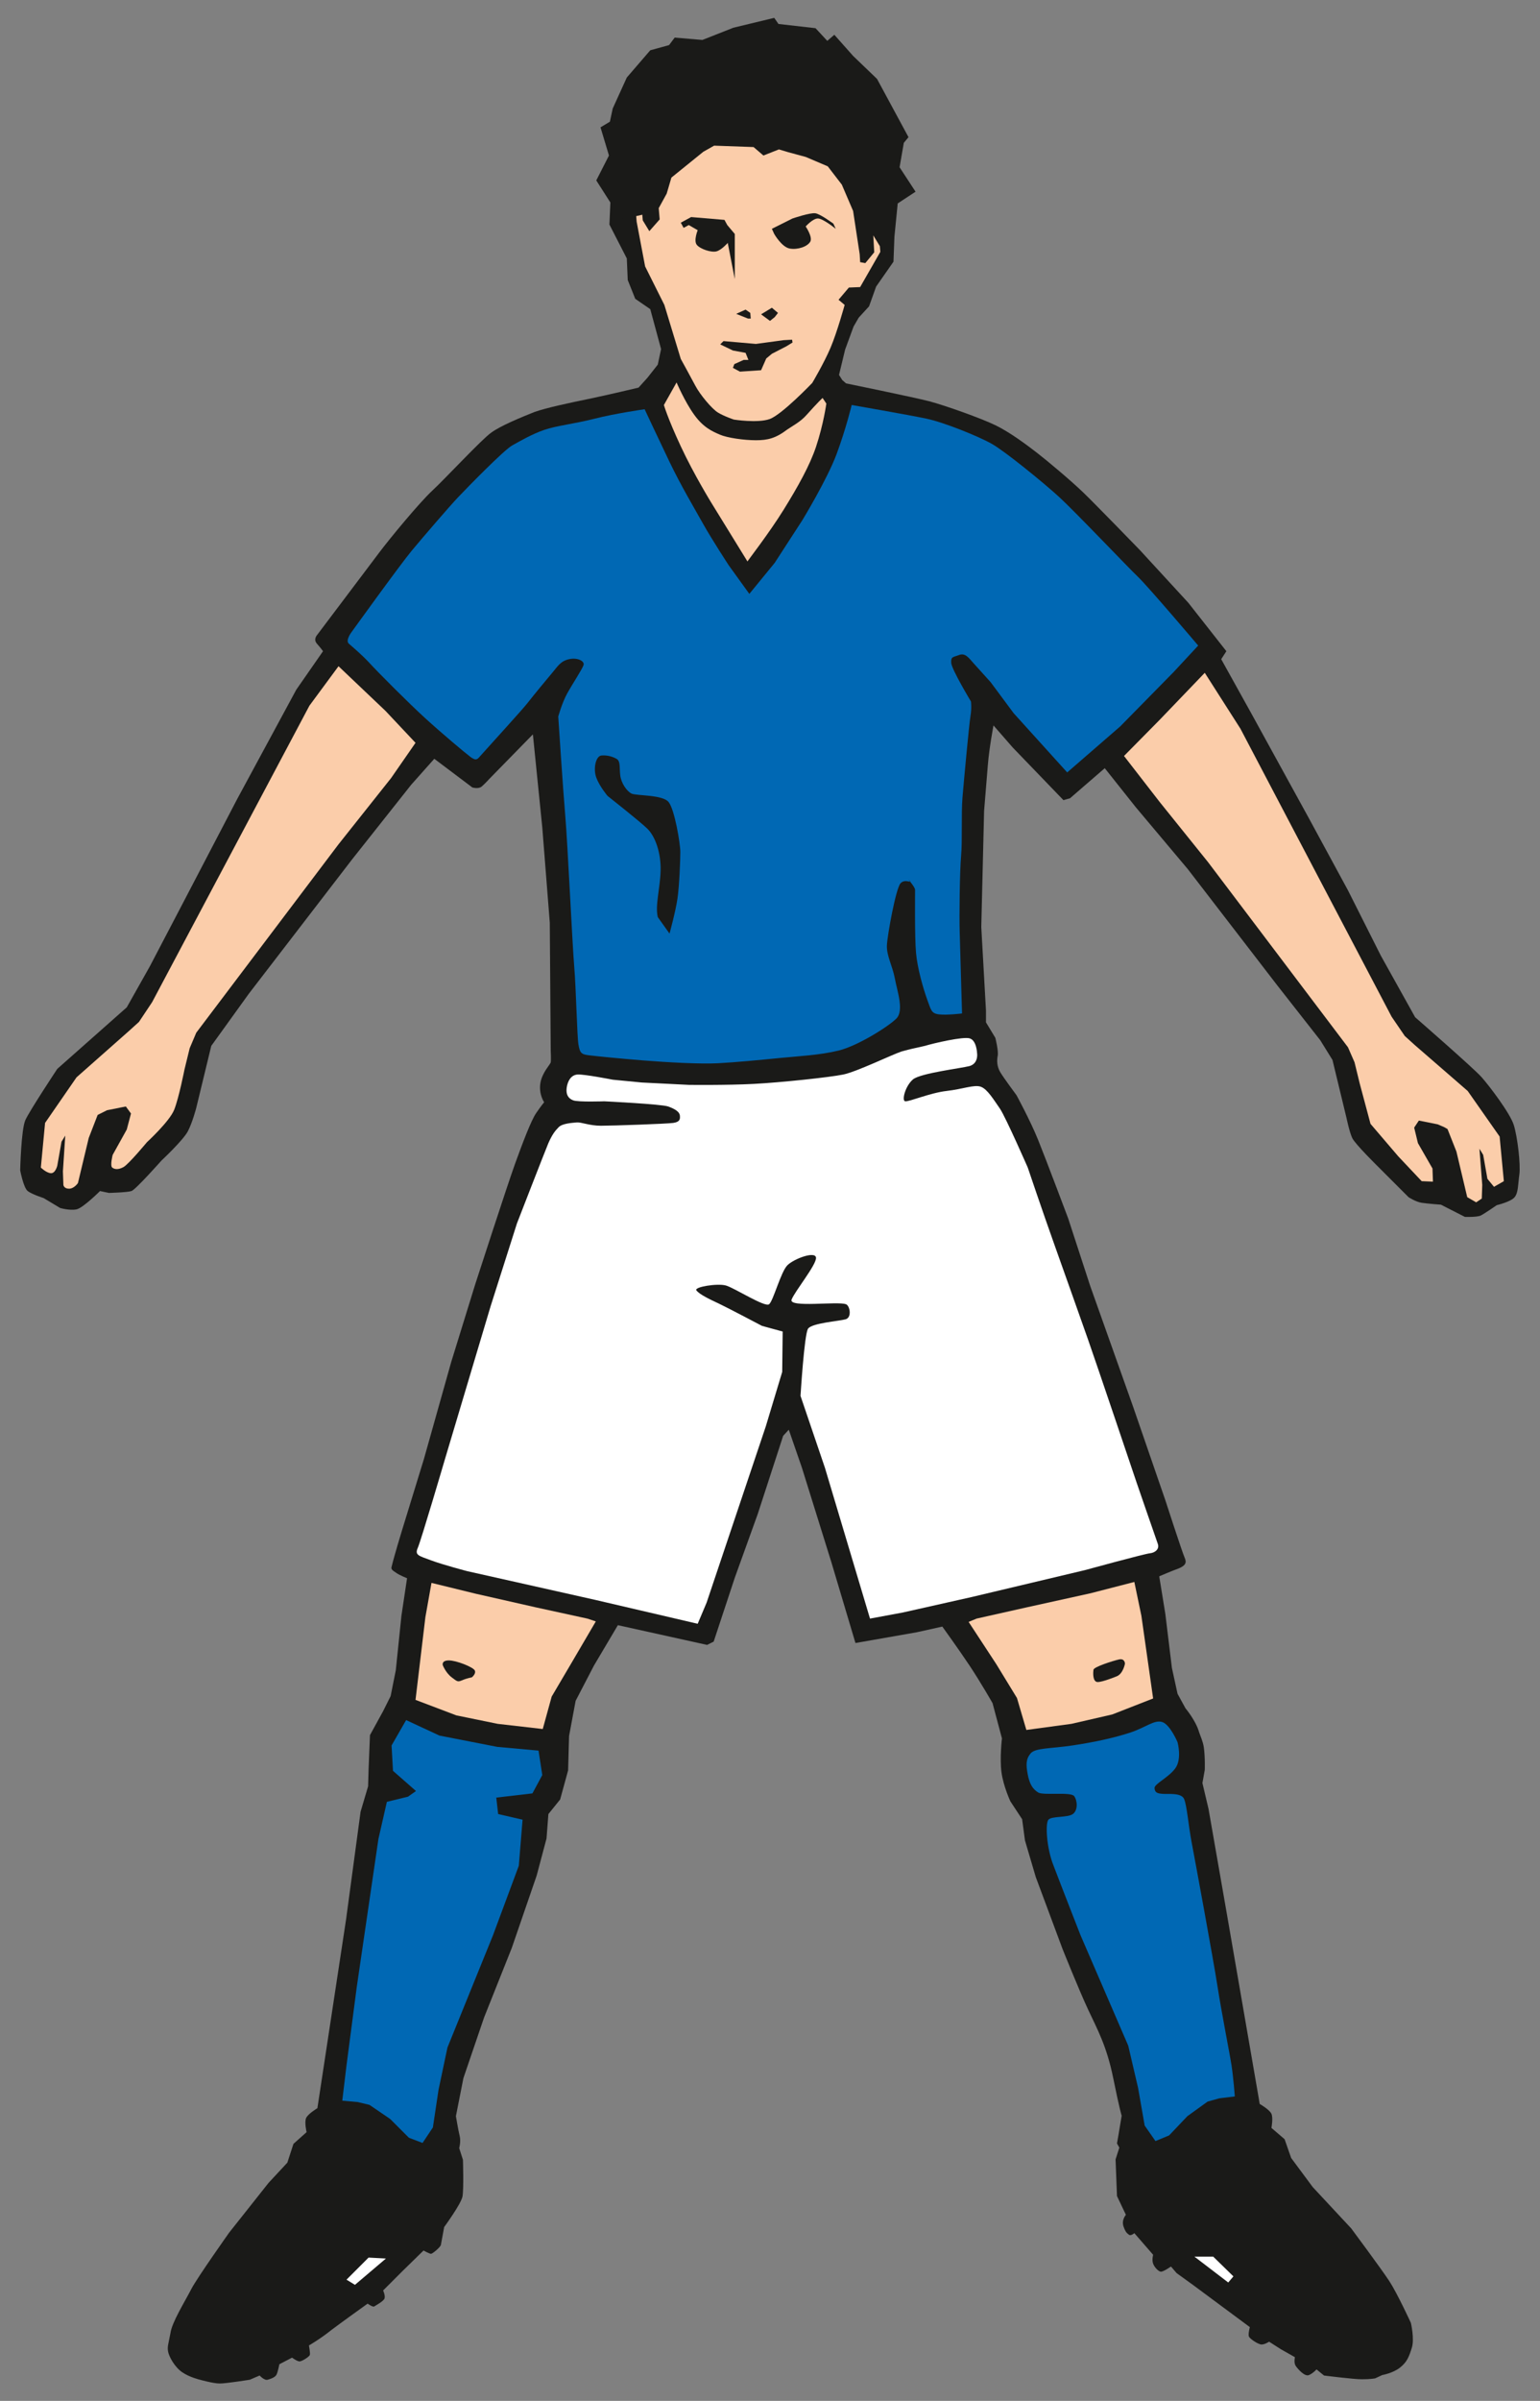 <?xml version="1.0" encoding="utf-8"?>
<!-- Generator: Adobe Illustrator 16.0.4, SVG Export Plug-In . SVG Version: 6.00 Build 0)  -->
<!DOCTYPE svg PUBLIC "-//W3C//DTD SVG 1.1//EN" "http://www.w3.org/Graphics/SVG/1.1/DTD/svg11.dtd">
<svg version="1.1" id="Ebene_1" xmlns:x="http://ns.adobe.com/Extensibility/1.0/" xmlns:i="http://ns.adobe.com/AdobeIllustrator/10.0/" xmlns:graph="http://ns.adobe.com/Graphs/1.0/"
	 xmlns="http://www.w3.org/2000/svg" xmlns:xlink="http://www.w3.org/1999/xlink" xmlns:a="http://ns.adobe.com/AdobeSVGViewerExtensions/3.0/"
	 x="0px" y="0px" width="32.8px" height="51.1px" viewBox="0 0 32.8 51.1" style="enable-background:new 0 0 32.8 51.1;"
	 xml:space="preserve">
<rect x="0" y="0" width="32.8" height="51.1" fill="#808080" stroke="none"/>
<style type="text/css">
<![CDATA[
	.st0{fill:#1A1A18;}
	.st1{fill-rule:evenodd;clip-rule:evenodd;fill:#1A1A18;}
	.st2{fill:#FBCDAA;}
	.st3{fill-rule:evenodd;clip-rule:evenodd;fill:#FBCDAA;}
	.st4{fill-rule:evenodd;clip-rule:evenodd;fill:#FFFFFF;}
	.st5{fill-rule:evenodd;clip-rule:evenodd;fill:#0068B4;}
]]>
</style>
<path class="st0" d="M0.54,23.84c0.09-0.2,0.68-1.09,0.68-1.09l1.48-1.31l0.49-0.87l0.79-1.51l1.07-2.05l1.26-2.33l0.57-0.82
	c0,0-0.05-0.07-0.13-0.16c-0.08-0.09,0-0.18,0-0.18s1.08-1.43,1.32-1.75s0.87-1.08,1.14-1.33s1.05-1.09,1.25-1.23
	c0.2-0.15,0.67-0.34,0.92-0.44c0.25-0.09,0.77-0.2,1.16-0.28s1.06-0.24,1.06-0.24l0.19-0.21l0.22-0.28l0.07-0.33l-0.23-0.85
	l-0.32-0.22l-0.16-0.4L13.35,5.5l-0.37-0.72L13,4.31l-0.3-0.47l0.27-0.53l-0.18-0.6l0.2-0.12l0.06-0.28l0.3-0.66l0.5-0.58l0.4-0.11
	l0.12-0.16l0.59,0.05l0.66-0.26l0.87-0.21l0.09,0.13l0.79,0.09l0.25,0.27l0.15-0.13l0.4,0.45l0.51,0.49l0.67,1.24l-0.1,0.12
	l-0.09,0.52l0.34,0.52l-0.38,0.25l-0.07,0.71l-0.02,0.53L18.66,6.1l-0.15,0.42l-0.22,0.24l-0.11,0.19L18,7.44l-0.13,0.54l0.07,0.11
	l0.08,0.07c0,0,1.42,0.29,1.77,0.38c0.34,0.09,1.1,0.36,1.41,0.51s0.67,0.42,0.89,0.59s0.72,0.59,0.98,0.84s1.21,1.23,1.21,1.23
	l1.03,1.12l0.81,1.03l-0.11,0.17l0.65,1.17l1.22,2.22l0.83,1.53l0.7,1.39l0.73,1.31c0,0,1.24,1.08,1.41,1.27
	c0.17,0.19,0.61,0.77,0.69,1.02s0.15,0.85,0.12,1.06s-0.02,0.38-0.1,0.48s-0.38,0.17-0.38,0.17s-0.26,0.18-0.34,0.22
	S31.2,25.9,31.2,25.9l-0.51-0.26c0,0-0.28-0.02-0.41-0.04c-0.13-0.02-0.28-0.12-0.28-0.12l-0.64-0.64c0,0-0.5-0.49-0.56-0.62
	s-0.12-0.42-0.12-0.42l-0.3-1.24l-0.26-0.42l-0.91-1.16l-1.91-2.48l-1.11-1.32l-0.66-0.83l-0.74,0.64l-0.14,0.04l-1.08-1.12
	l-0.41-0.47c0,0-0.09,0.47-0.12,0.84s-0.08,0.98-0.08,0.98l-0.06,2.47L21,21.51v0.25l0.2,0.33c0,0,0.07,0.28,0.05,0.38
	s-0.02,0.23,0.06,0.36s0.34,0.48,0.34,0.48s0.29,0.53,0.46,0.95s0.64,1.67,0.64,1.67l0.47,1.44l0.91,2.56l0.69,2
	c0,0,0.36,1.11,0.41,1.22s0.02,0.17-0.12,0.23c-0.14,0.05-0.42,0.17-0.42,0.17l0.13,0.8l0.14,1.15l0.12,0.55l0.17,0.31
	c0,0,0.22,0.26,0.29,0.51c0.03,0.09,0.08,0.19,0.1,0.32c0.03,0.22,0.02,0.48,0.02,0.48l-0.05,0.28l0.13,0.55l0.4,2.29l0.67,3.87
	l0.02,0.12c0,0,0.21,0.12,0.25,0.21c0.04,0.09,0,0.3,0,0.3l0.28,0.24l0.14,0.4l0.46,0.62l0.82,0.88c0,0,0.64,0.86,0.81,1.12
	s0.46,0.89,0.46,0.89s0.08,0.34,0.02,0.53s-0.1,0.3-0.25,0.42s-0.38,0.16-0.38,0.16l-0.15,0.07c0,0-0.09,0.02-0.28,0.02
	s-0.81-0.08-0.81-0.08l-0.16-0.13c0,0-0.07,0.08-0.16,0.12s-0.23-0.12-0.28-0.19s-0.02-0.19-0.02-0.19l-0.3-0.17l-0.25-0.16
	c0,0-0.09,0.06-0.16,0.06s-0.25-0.12-0.27-0.17s0.02-0.2,0.02-0.2l-1.2-0.89l-0.36-0.26l-0.12-0.14c0,0-0.17,0.12-0.22,0.11
	c-0.05-0.01-0.13-0.09-0.16-0.17s0-0.19,0-0.19l-0.2-0.23l-0.2-0.23c0,0-0.08,0.07-0.12,0.03c-0.03-0.03-0.06-0.03-0.11-0.17
	s0.05-0.25,0.05-0.25l-0.19-0.4l-0.03-0.78l0.08-0.25l-0.05-0.09l0.03-0.17l0.07-0.42c0,0-0.04-0.11-0.18-0.8s-0.34-1.04-0.54-1.47
	s-0.54-1.28-0.54-1.28l-0.57-1.53l-0.23-0.78l-0.06-0.45l-0.25-0.38c0,0-0.15-0.32-0.19-0.62s0.01-0.72,0.01-0.72l-0.2-0.75
	c0,0-0.25-0.44-0.49-0.8s-0.58-0.83-0.58-0.83l-0.54,0.12l-1.31,0.23l-0.51-1.71l-0.63-2.02l-0.28-0.81l-0.12,0.13l-0.54,1.66
	l-0.49,1.36l-0.45,1.36l-0.14,0.07l-1.9-0.42l-0.51,0.86l-0.39,0.75l-0.14,0.75l-0.02,0.73l-0.17,0.62l-0.25,0.31l-0.04,0.52
	l-0.21,0.79l-0.53,1.54l-0.59,1.48l-0.44,1.29l-0.16,0.81c0,0,0.05,0.3,0.08,0.42c0.03,0.12-0.01,0.26-0.01,0.26l0.08,0.25
	c0,0,0.02,0.62-0.01,0.78s-0.39,0.65-0.39,0.65s-0.06,0.33-0.07,0.38s-0.18,0.19-0.21,0.19S9.02,47.9,9.02,47.9l-0.45,0.44
	l-0.41,0.41c0,0,0.05,0.11,0.03,0.17S8,49.07,7.97,49.09s-0.14-0.06-0.14-0.06s-0.6,0.43-0.77,0.56c-0.25,0.2-0.48,0.33-0.48,0.33
	s0.03,0.16,0.02,0.2s-0.17,0.14-0.22,0.14s-0.16-0.08-0.16-0.08l-0.27,0.14c0,0-0.03,0.16-0.06,0.22c-0.03,0.06-0.12,0.09-0.19,0.11
	s-0.17-0.09-0.17-0.09l-0.21,0.09c0,0-0.5,0.08-0.64,0.08s-0.42-0.08-0.42-0.08s-0.22-0.05-0.38-0.16s-0.28-0.33-0.3-0.44
	s0.01-0.17,0.05-0.39c0.03-0.23,0.3-0.66,0.45-0.95c0.12-0.23,0.8-1.19,0.8-1.19l0.84-1.06l0.4-0.43l0.13-0.4l0.28-0.25
	c0,0-0.05-0.21-0.01-0.3c0.04-0.09,0.24-0.21,0.24-0.21l0.02-0.13l0.59-3.88l0.31-2.3l0.16-0.54l0.01-0.35l0.03-0.74l0.28-0.51
	l0.16-0.32l0.11-0.55l0.12-1.16l0.12-0.8c0,0-0.16-0.06-0.24-0.12c-0.04-0.03-0.11-0.06-0.09-0.12c0.06-0.25,0.22-0.77,0.22-0.77
	l0.47-1.53l0.58-2.06l0.51-1.65c0,0,0.69-2.13,0.85-2.57s0.34-0.92,0.45-1.08s0.17-0.23,0.17-0.23s-0.12-0.17-0.08-0.41
	c0.04-0.23,0.21-0.39,0.22-0.44s0-0.25,0-0.25l-0.02-2.72l-0.16-2.03l-0.2-1.98l-0.92,0.94c0,0-0.1,0.11-0.17,0.17
	s-0.2,0.02-0.2,0.02l-0.81-0.61L8.76,16.7L7.5,18.29l-2.2,2.86l-0.8,1.11l-0.32,1.32c0,0-0.08,0.31-0.18,0.5S3.44,24.7,3.44,24.7
	s-0.55,0.62-0.64,0.65s-0.48,0.04-0.48,0.04l-0.19-0.04c0,0-0.36,0.36-0.5,0.39c-0.15,0.03-0.35-0.03-0.35-0.03L0.93,25.5
	c0,0-0.25-0.08-0.34-0.15s-0.16-0.44-0.16-0.44S0.45,24.04,0.54,23.84z"/>
<path id="player-jersey" class="st5" d="M23.86,15.46l-1.13,0.98l-1.14-1.26l-0.49-0.66c0,0-0.28-0.31-0.37-0.41
	s-0.17-0.22-0.3-0.17s-0.18,0.03-0.17,0.17c0.01,0.14,0.42,0.82,0.42,0.82s0.02,0.13-0.01,0.31c-0.03,0.18-0.14,1.37-0.17,1.73
	c-0.03,0.36,0,0.91-0.03,1.25c-0.03,0.34-0.04,1.3-0.03,1.61s0.05,1.74,0.05,1.74s-0.32,0.04-0.49,0.02
	c-0.17-0.02-0.17-0.1-0.25-0.31c-0.09-0.25-0.21-0.67-0.24-1s-0.02-1.27-0.02-1.34c0-0.07-0.2-0.28-0.12-0.2s-0.09-0.05-0.19,0.06
	s-0.28,1.1-0.29,1.32s0.12,0.44,0.17,0.71s0.2,0.68,0.03,0.85s-0.82,0.58-1.23,0.68c-0.41,0.1-0.87,0.12-1.27,0.16
	s-0.92,0.09-1.3,0.11c-0.38,0.02-1.09-0.02-1.59-0.06s-1-0.09-1.16-0.11s-0.19-0.05-0.22-0.23s-0.05-1.19-0.09-1.66
	s-0.14-2.62-0.19-3.2s-0.15-2.12-0.15-2.12s0.08-0.29,0.19-0.49s0.33-0.53,0.35-0.61s-0.13-0.16-0.31-0.12s-0.24,0.15-0.35,0.28
	s-0.4,0.48-0.54,0.66c-0.11,0.14-0.75,0.84-1,1.12c-0.06,0.07-0.09,0.11-0.21,0.02s-0.62-0.51-0.97-0.83s-0.98-0.95-1.2-1.19
	c-0.15-0.16-0.34-0.32-0.42-0.39s0.06-0.25,0.06-0.25s1.03-1.43,1.28-1.73s0.8-0.94,0.99-1.14s0.97-1,1.15-1.1s0.42-0.24,0.68-0.33
	s0.65-0.13,1.08-0.24s1.06-0.2,1.06-0.2s0.28,0.6,0.53,1.12s0.52,0.97,0.71,1.31c0.19,0.34,0.55,0.89,0.55,0.89l0.44,0.61l0.54-0.66
	l0.59-0.91c0,0,0.53-0.87,0.73-1.41c0.2-0.54,0.32-1.04,0.32-1.04s1.21,0.21,1.59,0.29c0.38,0.08,1.12,0.38,1.4,0.54
	s1.08,0.81,1.42,1.12c0.34,0.31,1.47,1.5,1.69,1.71c0.22,0.21,1.28,1.46,1.28,1.46l-0.52,0.56L23.86,15.46z"/>
<path class="st1" d="M14.01,19.52c-0.06-0.25,0.05-0.61,0.06-0.99c0.01-0.37-0.11-0.73-0.29-0.9s-0.84-0.69-0.84-0.69
	s-0.17-0.2-0.24-0.39c-0.07-0.19-0.01-0.46,0.11-0.47s0.23,0.02,0.32,0.07s0.06,0.18,0.08,0.35s0.14,0.34,0.24,0.39
	s0.66,0.02,0.79,0.18s0.25,0.89,0.25,1.06s-0.02,0.71-0.06,0.99s-0.17,0.75-0.17,0.75L14.01,19.52
	C14.01,19.52,14.1,19.87,14.01,19.52z"/>
<polygon id="skin-leg-l" class="st3" points="21.87,34.21 20.8,34.45 20.63,34.52 21.22,35.42 21.66,36.14 21.86,36.82 22.82,36.69 
	23.69,36.49 24.56,36.15 24.31,34.39 24.16,33.67 23.23,33.91 "/>
<path id="player-sock-l" class="st5" d="M22.85,38.61c-0.11,0.08-0.45,0.04-0.52,0.12c-0.07,0.08-0.04,0.61,0.11,0.98
	c0.14,0.37,0.57,1.47,0.57,1.47l1.02,2.36l0.21,0.9l0.14,0.8l0.23,0.33l0.29-0.12l0.39-0.41l0.43-0.31l0.25-0.07l0.33-0.04
	c0,0-0.03-0.4-0.07-0.66s-0.21-1.11-0.3-1.69s-0.48-2.69-0.55-3.06s-0.1-0.78-0.16-0.92s-0.34-0.1-0.46-0.11s-0.16-0.03-0.17-0.12
	c-0.01-0.09,0.29-0.22,0.44-0.42s0.05-0.56,0.05-0.56s-0.16-0.38-0.33-0.43s-0.35,0.12-0.69,0.23c-0.34,0.11-0.75,0.2-1.22,0.27
	c-0.47,0.07-0.79,0.05-0.89,0.17s-0.1,0.24-0.06,0.45c0.04,0.21,0.11,0.31,0.22,0.38s0.7-0.02,0.77,0.08S22.96,38.53,22.85,38.61z"
	/>
<path class="st1" d="M23.78,35.68c0.14-0.05,0.18-0.27,0.18-0.27s0-0.12-0.13-0.09s-0.54,0.16-0.54,0.22
	c-0.01,0.06-0.02,0.26,0.09,0.26S23.78,35.68,23.78,35.68z"/>
<path id="player-shorts" class="st4" d="M14.86,34.56l0.19-0.45l1.26-3.75l0.35-1.16l0.01-0.86l-0.44-0.12c0,0-0.72-0.38-0.91-0.47
	s-0.43-0.2-0.49-0.29c-0.04-0.07,0.45-0.15,0.63-0.1s0.83,0.47,0.92,0.4s0.25-0.69,0.39-0.83s0.6-0.31,0.61-0.16
	c0.01,0.15-0.45,0.71-0.52,0.89s0.99,0.03,1.16,0.1c0.08,0.03,0.13,0.28-0.01,0.32c-0.15,0.04-0.72,0.08-0.8,0.2
	c-0.08,0.12-0.16,1.43-0.16,1.43l0.52,1.53l0.96,3.21l0.7-0.13l1.47-0.33l2.4-0.57c0,0,1.28-0.35,1.39-0.36s0.21-0.09,0.17-0.2
	s-0.45-1.3-0.45-1.3s-0.87-2.58-1.04-3.06c-0.17-0.48-0.47-1.33-0.72-2.03c-0.25-0.7-0.56-1.62-0.56-1.62s-0.46-1.05-0.59-1.25
	c-0.14-0.2-0.27-0.42-0.41-0.47c-0.14-0.05-0.38,0.05-0.73,0.09s-0.79,0.23-0.88,0.22c-0.08-0.01,0-0.33,0.17-0.47
	c0.17-0.13,1-0.23,1.2-0.28c0.2-0.06,0.16-0.28,0.16-0.28s-0.01-0.27-0.16-0.31c-0.14-0.04-0.75,0.1-0.95,0.16
	c-0.21,0.05-0.29,0.06-0.5,0.12c-0.21,0.07-0.95,0.43-1.24,0.49s-1.33,0.17-1.91,0.2s-1.38,0.02-1.38,0.02l-1-0.05l-0.62-0.06
	c0,0-0.61-0.12-0.75-0.11s-0.21,0.14-0.23,0.28s0.03,0.23,0.14,0.27s0.66,0.02,0.66,0.02s1.22,0.06,1.36,0.11s0.24,0.11,0.25,0.19
	s0,0.14-0.14,0.16s-1.29,0.06-1.54,0.06s-0.42-0.08-0.52-0.07s-0.3,0.02-0.38,0.1c-0.08,0.08-0.14,0.16-0.22,0.34
	c-0.08,0.19-0.67,1.71-0.67,1.71l-0.56,1.76l-0.98,3.28c0,0-0.5,1.7-0.57,1.86s0.01,0.17,0.28,0.27s0.77,0.23,0.77,0.23l2.72,0.61
	L14.86,34.56z"/>
<polygon id="skin-arm-l" class="st2" points="24.7,15.32 25.66,14.32 26.42,15.51 29.64,21.64 29.92,22.05 30.13,22.24 31.26,23.22 
	31.94,24.19 32.03,25.14 31.82,25.26 31.68,25.09 31.59,24.58 31.51,24.45 31.57,25.22 31.56,25.51 31.44,25.59 31.25,25.48 
	31.02,24.51 30.83,24.03 30.76,23.99 30.62,23.93 30.22,23.85 30.12,24 30.2,24.33 30.51,24.87 30.52,25.15 30.28,25.14 
	29.78,24.61 29.19,23.92 28.96,23.06 28.85,22.61 28.71,22.29 25.73,18.35 24.7,17.07 23.94,16.09 "/>
<path id="skin-arm-r" class="st2" d="M8.21,15.13l-1-0.95l-0.62,0.84l-3.35,6.31l-0.28,0.42l-0.21,0.19l-1.12,0.99L0.96,23.9
	l-0.09,0.95c0,0,0.11,0.11,0.21,0.12s0.14-0.16,0.14-0.16l0.09-0.51l0.08-0.13l-0.05,0.76l0.01,0.29c0,0,0.01,0.08,0.12,0.08
	c0.11,0,0.19-0.12,0.19-0.12l0.23-0.96l0.19-0.49l0.2-0.1l0.4-0.08l0.11,0.15L2.7,24.04l-0.3,0.54c0,0-0.06,0.23-0.01,0.27
	s0.13,0.05,0.24-0.01s0.5-0.53,0.5-0.53s0.48-0.44,0.58-0.69s0.22-0.86,0.22-0.86l0.11-0.45l0.14-0.33l3.03-4.01l1.12-1.41
	l0.52-0.75L8.21,15.13z"/>
<polygon class="st4" points="26.27,48.45 25.84,48.03 25.44,48.03 26.16,48.58 "/>
<polygon id="skin-leg-r" class="st3" points="11.41,34.21 12.51,34.45 12.69,34.51 12.18,35.38 11.75,36.11 11.56,36.8
	10.6,36.69 9.72,36.51 8.85,36.18 9.06,34.42 9.19,33.69 10.13,33.92 "/>
<polygon id="player-sock-r" class="st5" points="10.61,38.61 11.13,38.73 11.05,39.71 10.5,41.19 9.53,43.58 9.34,44.48
	9.22,45.28 9,45.61 8.71,45.5 8.31,45.1 7.87,44.8 7.62,44.74 7.29,44.71 7.38,43.96 7.6,42.28 8.06,39.14 8.24,38.35 8.69,38.24 
	8.86,38.12 8.37,37.69 8.34,37.15 8.65,36.61 9.36,36.94 10.59,37.18 11.47,37.26 11.55,37.78 11.34,38.17 10.57,38.26 "/>
<path class="st1" d="M9.85,35.76c-0.1,0.04-0.1,0.04-0.23-0.06c-0.13-0.1-0.19-0.26-0.19-0.26s-0.03-0.1,0.13-0.1
	s0.51,0.14,0.55,0.21s-0.06,0.15-0.06,0.15S9.94,35.72,9.85,35.76z"/>
<polygon class="st4" points="7.85,48.05 8.22,48.07 7.56,48.63 7.38,48.52 "/>
<path id="skin-face" class="st3" d="M13.74,5.67l0.41,0.82l0.35,1.15c0,0,0.21,0.38,0.31,0.57s0.35,0.49,0.48,0.57
	c0.13,0.08,0.34,0.15,0.34,0.15s0.5,0.08,0.76-0.01s0.91-0.77,0.91-0.77s0.25-0.42,0.39-0.75s0.3-0.91,0.3-0.91l-0.13-0.11
	l0.22-0.26l0.24-0.01l0.43-0.75l-0.01-0.12l-0.14-0.23l0.02,0.36L18.43,5.6l-0.11-0.02l-0.01-0.17l-0.14-0.92l-0.24-0.56l-0.3-0.39
	l-0.47-0.2l-0.37-0.1l-0.2-0.06l-0.33,0.13l-0.21-0.18L15.21,3.1l-0.23,0.13l-0.68,0.55l-0.1,0.34l-0.17,0.31l0.02,0.24l-0.22,0.25
	l-0.14-0.23l-0.01-0.12L13.55,4.6l0.01,0.12L13.74,5.67L13.74,5.67z"/>
<path id="skin-neck" class="st3" d="M16.69,10.85c0.31-0.5,0.56-0.95,0.69-1.34c0.16-0.48,0.22-0.92,0.22-0.92l-0.08-0.12
	c0,0-0.09,0.08-0.34,0.36c-0.13,0.15-0.31,0.24-0.41,0.31c-0.25,0.19-0.42,0.23-0.67,0.23s-0.61-0.05-0.77-0.12
	s-0.35-0.15-0.55-0.43s-0.37-0.68-0.37-0.68l-0.27,0.48c0,0,0.08,0.28,0.36,0.88s0.65,1.2,0.65,1.2l0.77,1.25
	C15.92,11.94,16.38,11.35,16.69,10.85z"/>
<polygon class="st1" points="15.99,6.78 15.98,6.66 15.88,6.59 15.68,6.68 15.93,6.78 "/>
<polygon class="st1" points="16.5,6.75 16.57,6.66 16.44,6.55 16.21,6.69 16.4,6.83 "/>
<path class="st1" d="M14.67,4.79l0.19,0.11c0,0-0.09,0.22-0.02,0.31c0.07,0.09,0.31,0.17,0.42,0.14s0.24-0.18,0.24-0.18l0.15,0.77
	l0-0.96l-0.16-0.19l-0.06-0.11l-0.71-0.06L14.5,4.74l0.06,0.11L14.67,4.79L14.67,4.79z"/>
<path class="st1" d="M17.16,4.82c0,0,0.15-0.17,0.26-0.17c0.11,0,0.38,0.22,0.38,0.22l-0.05-0.11c0,0-0.27-0.2-0.38-0.22
	s-0.49,0.11-0.49,0.11l-0.44,0.22l0.05,0.11c0,0,0.16,0.28,0.33,0.31c0.17,0.03,0.38-0.04,0.44-0.15
	C17.31,5.04,17.16,4.82,17.16,4.82z"/>
<polygon class="st1" points="15.88,7.51 15.94,7.66 15.84,7.66 15.64,7.75 15.61,7.83 15.76,7.91 16.21,7.88 16.32,7.63 16.44,7.53 
	16.75,7.37 16.88,7.29 16.87,7.23 16.69,7.24 16.1,7.32 15.41,7.26 15.34,7.33 15.61,7.46 "/>
<path id="hair" class="st1" d="M13.05,3.82l0.23-0.48l-0.16-0.51l0.18-0.1l0.08-0.34l0.28-0.61l0.43-0.45l0.36-0.09l0.11-0.14
	l0.46,0.06l0.64-0.23l0.7-0.22l0.08,0.11l0.73,0.08l0.45,0.34l0.13-0.11l0.26,0.36l0.38,0.34l0.62,1.05l-0.09,0.11l-0.08,0.53
	l0.25,0.42L18.8,4.16l-0.01,0.5l-0.11-0.15l-0.19,0.07c0,0-0.17-0.54-0.24-0.69c-0.12-0.23-0.3-0.52-0.43-0.63
	c-0.13-0.11-0.65-0.28-0.65-0.28l-0.36-0.09l-0.2-0.05l-0.25,0.14l-0.15-0.16l-1.05-0.04c0,0-0.14,0.06-0.23,0.13
	c-0.09,0.07-0.83,0.58-0.85,0.65c-0.02,0.07-0.05,0.28-0.12,0.39c-0.08,0.11-0.12,0.18-0.15,0.26c0,0.01-0.18-0.07-0.18-0.07
	s-0.32,0.14-0.27,0.38c-0.02,0.06-0.01,0.2-0.04,0.26l-0.09-0.19l0.03-0.46L13.05,3.82z"/>
</svg>
